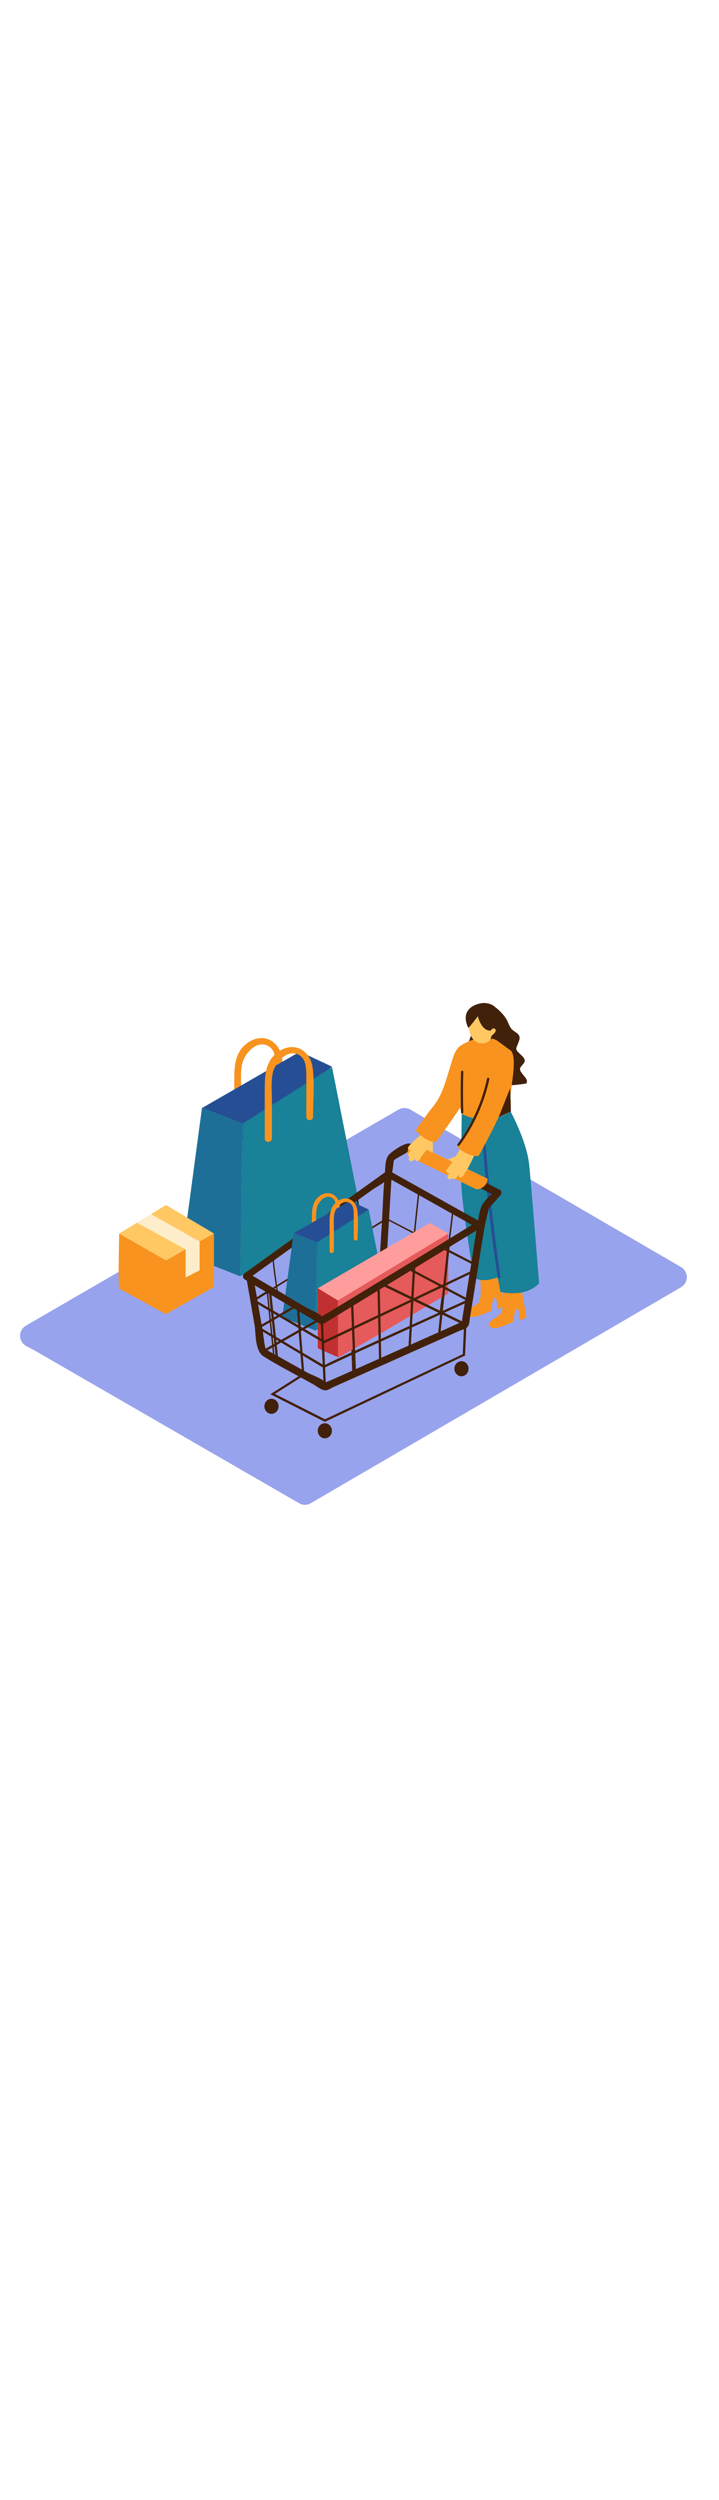 <svg version="1.1" id="Layer_1" xmlns="http://www.w3.org/2000/svg" xmlns:xlink="http://www.w3.org/1999/xlink" x="0px" y="0px" viewBox="0 0 500 500" style="width: 144px;" xml:space="preserve" data-imageid="shopping-43" imageName="Shopping" class="illustrations_image">
<style type="text/css">
	.st0_shopping-43{fill:#98A3ED;}
	.st1_shopping-43{fill:url(#SVGID_1_);}
	.st2_shopping-43{fill:url(#SVGID_00000134245189827362808850000017955616619167684531_);}
	.st3_shopping-43{fill:url(#SVGID_00000110466479644105915660000008927100494363638403_);}
	.st4_shopping-43{fill:#F7931E;}
	.st5_shopping-43{fill:#68E1FD;}
	.st6_shopping-43{opacity:0.63;fill:#2E3192;enable-background:new    ;}
	.st7_shopping-43{opacity:0.22;fill:#2E3192;enable-background:new    ;}
	.st8_shopping-43{fill:#FFC863;}
	.st9_shopping-43{fill:#FDEDCB;}
	.st10_shopping-43{fill:#42210B;}
	.st11_shopping-43{fill:#E55A5A;}
	.st12_shopping-43{fill:#C13030;}
	.st13_shopping-43{fill:#FF9C9C;}
</style>
<path id="Base_shopping-43" class="st0_shopping-43" d="M23.5,319.5l184.5,106.4c2.5,1.5,5.6,1.5,8.1,0l257.5-150c3.9-2.3,5.2-7.2,2.9-11.1&#10;&#9;c-0.7-1.2-1.7-2.2-2.9-2.9L285.3,152.5c-2.5-1.4-5.6-1.4-8.1,0L18,302.6c-3.9,2.3-5.2,7.2-2.9,11.1c0.8,1.3,1.9,2.4,3.2,3.1&#10;&#9;L23.5,319.5z"/>
<g id="Shadow_shopping-43">
	
		<linearGradient id="SVGID_1_-shopping-43" gradientUnits="userSpaceOnUse" x1="235.326" y1="-2234.211" x2="403.255" y2="-2336.201" gradientTransform="matrix(1 0 0 1 0 2588.55)">
		<stop offset="0" style="stop-color:#2E3192;stop-opacity:0"/>
		<stop offset="1" style="stop-color:#2E3192"/>
	</linearGradient>
	<path class="st1_shopping-43" d="M209.5,397.6l116.3-65l-57.1-31.7L167,368.6C177.1,374.7,199.6,391.1,209.5,397.6z"/>
	
		<linearGradient id="SVGID_00000167375165956359577700000011920068261583210149_-shopping-43" gradientUnits="userSpaceOnUse" x1="300.402" y1="-2269.258" x2="359.312" y2="-2317.488" gradientTransform="matrix(1 0 0 1 0 2588.55)">
		<stop offset="0" style="stop-color:#2E3192;stop-opacity:0"/>
		<stop offset="1" style="stop-color:#2E3192"/>
	</linearGradient>
	<path style="fill:url(#SVGID_00000167375165956359577700000011920068261583210149_);" d="M293.7,340l72.5-43.3l-29.2-17.2&#10;&#9;&#9;l-77.4,41.8C269.8,327.4,283.8,333.6,293.7,340z"/>
	
		<linearGradient id="SVGID_00000145033528462802216100000002989515096027691158_-shopping-43" gradientUnits="userSpaceOnUse" x1="81.216" y1="-2290.303" x2="198.846" y2="-2388.963" gradientTransform="matrix(1 0 0 1 0 2588.55)">
		<stop offset="0" style="stop-color:#2E3192;stop-opacity:0"/>
		<stop offset="1" style="stop-color:#2E3192"/>
	</linearGradient>
	<path style="fill:url(#SVGID_00000145033528462802216100000002989515096027691158_);" d="M77.6,321.1l89.4-52.9l-34.9-33.6&#10;&#9;&#9;L38,292.5C47.3,298.1,64.6,313,77.6,321.1z"/>
</g>
<g id="Shopping_Bag_shopping-43">
	<path class="st4_shopping-43" d="M167.8,166.5v-26.9c0-6.2-0.8-13.4,0.8-19.5c1.9-7.2,10.9-16.9,18.9-11.1c4,2.9,4.2,8.9,4.2,13.5&#10;&#9;&#9;c0.1,9.6,0,19.3,0,29c0,1.3,1.1,2.4,2.4,2.4c1.3,0,2.4-1.1,2.4-2.4c0-11.2,1.2-23.1-0.3-34.3c-1.8-13.4-14.7-19-25.6-9.8&#10;&#9;&#9;c-7.3,6.2-7.7,15.7-7.7,24.6v34.5c0,1.3,1.1,2.4,2.4,2.4C166.7,168.9,167.7,167.8,167.8,166.5L167.8,166.5z"/>
	<polygon class="st5_shopping-43 targetColor" points="140.6,151.4 208.6,112.3 230.8,122.7 167.2,175.2 &#9;" style="fill: rgb(25, 129, 152);"/>
	<polygon class="st6_shopping-43" points="140.6,151.4 208.6,112.3 230.8,122.7 167.2,175.2 &#9;"/>
	<path class="st5_shopping-43 targetColor" d="M168.9,162.1c2-1.2,62-39.1,62-39.1l19.7,99.5L167,268.3L168.9,162.1z" style="fill: rgb(25, 129, 152);"/>
	<polyline class="st5_shopping-43 targetColor" points="168.9,162.1 140.5,151.1 126.9,252.4 167,268.3 &#9;" style="fill: rgb(25, 129, 152);"/>
	<polyline class="st7_shopping-43" points="168.9,162.1 140.5,151.1 126.9,252.4 167,268.3 &#9;"/>
	<path class="st4_shopping-43" d="M189.1,172.7v-26.9c0-6.2-0.8-13.4,0.8-19.5c1.9-7.2,11-16.9,18.9-11.1c4,2.9,4.2,9,4.2,13.5&#10;&#9;&#9;c0.1,9.6,0,19.3,0,29c0.1,1.3,1.2,2.3,2.5,2.2c1.2-0.1,2.2-1,2.2-2.2c0-11.2,1.2-23.1-0.3-34.3c-1.8-13.3-14.7-19-25.6-9.7&#10;&#9;&#9;c-7.3,6.2-7.7,15.7-7.7,24.6v34.5c0.1,1.3,1.2,2.3,2.5,2.2C188,174.9,189,173.9,189.1,172.7L189.1,172.7z"/>
</g>
<g id="Box_shopping-43">
	<path class="st4_shopping-43" d="M115.4,294.6v-37.3l33.4-18.7v37.1L115.4,294.6z"/>
	<path class="st4_shopping-43" d="M115.4,257.3l-32.5-18.7c0,0-0.9,37.6,0,38.2s32.5,17.8,32.5,17.8L115.4,257.3z"/>
	<polygon class="st8_shopping-43" points="82.9,238.6 115.4,218.8 148.8,238.6 115.4,257.3 &#9;"/>
	<polygon class="st9_shopping-43" points="95.2,231.1 129.1,249.6 129.1,269.1 138.8,264.2 138.8,244.2 105,225.1 &#9;"/>
</g>
<g id="Character_shopping-43">
	<path class="st10_shopping-43" d="M344.7,81.6c0,0,6,4.6,8.2,9.6s2.3,5.3,6,7.8s2.4,4.8,1.3,7.8s-2.2,3.5,0.5,6.2s5.6,4.6,3.5,7.4&#10;&#9;&#9;s-3.7,3.3-1.6,6.4s4.8,4.7,3.5,7.6c0,0-22.8,4.1-38.2-0.9s-7-14.8-6.6-15.2S329,97,329,97"/>
	<path class="st4_shopping-43" d="M361.8,272.5c0,0-8.8,5.1-12.8,2.8c0,0,2.3,17.6-1.4,19.7s-9.2,6.5-7.5,7.7s2.1,2.4,7.2,1&#10;&#9;&#9;c3.3-1,6.5-2.3,9.6-3.8c0,0,1-9.6,2.8-9.1s1.4,8.2,1.4,8.2l5-2.1L361.8,272.5z"/>
	<path class="st4_shopping-43" d="M346.4,264.8c0,0-8.7,5.1-12.8,2.8c0,0,2.3,17.6-1.4,19.7s-9.2,6.5-7.5,7.7s2.1,2.4,7.2,1&#10;&#9;&#9;c3.3-1,6.5-2.3,9.6-3.8c0,0,1-9.6,2.8-9.1s1.4,8.2,1.4,8.2l5-2.1L346.4,264.8z"/>
	<path class="st5_shopping-43 targetColor" d="M321.1,155.6c0,0-0.6,32.9-0.3,48.4s8.7,64.5,8.7,64.5s2.9,5.2,16.6,0.6l1.9,10c0,0,17.2,4.6,26.9-6&#10;&#9;&#9;c0,0-6-74.8-7-83.1c-1.9-16-12.8-36.1-12.8-36.1" style="fill: rgb(25, 129, 152);"/>
	<path class="st6_shopping-43" d="M337.3,170.8c-0.1-1.3-2.1-1.3-2,0c2.3,32.9,5.9,65.7,10.8,98.3c0.2,1.2,2.1,0.7,1.9-0.5&#10;&#9;&#9;C343.2,236.1,339.6,203.5,337.3,170.8z"/>
	<path class="st10_shopping-43" d="M331.7,230.5L265,271.2l-36.8,22.4c-1.5,0.7-2.9,1.6-4.2,2.6c-2,2.1-1.1-1.4,0.8,0.7c-3-3.2-9.3-5.5-13-7.7&#10;&#9;&#9;l-39.3-23.1v4.1l66.4-47.7l19.5-13.9c3.3-2.4,8.7-4.9,11.3-8.1c1.9-2.4,1.6,1-0.8-1.1c1.2,0.8,2.4,1.4,3.6,2l19.5,10.9l39.7,22.3&#10;&#9;&#9;c2.7,1.5,5.1-2.6,2.4-4.1l-62.9-35.2c-0.7-0.4-1.7-0.4-2.4,0l-98.7,70.9c-1.1,0.7-1.5,2.2-0.8,3.3c0.2,0.3,0.5,0.6,0.8,0.8&#10;&#9;&#9;l52.4,30.8c0.7,0.4,1.7,0.4,2.4,0l109.1-66.5C336.8,233.1,334.4,228.9,331.7,230.5z"/>
	
		<rect x="224.3" y="297.4" transform="matrix(0.999 -4.640909e-02 4.640909e-02 0.999 -14.683 10.779)" class="st10_shopping-43" width="1" height="48.5"/>
	<path class="st10_shopping-43" d="M171.5,270.3l5.6,32.4c1.1,6.4,0.3,17.4,6.2,21.1c11.1,7,23,12.9,34.4,19.3c2.5,1.4,5.9,4.4,8.9,4.2&#10;&#9;&#9;c1.6-0.1,3.7-1.6,5-2.2l73-32.5l14.3-6.4c1.6-0.7,4.5-1.4,5.8-2.6c1.7-1.6,1.6-4.3,2-6.6l2.9-17.9c2.3-14.1,4.4-28.3,6.8-42.4&#10;&#9;&#9;c0.7-4.1,1.6-8,2.6-12.1s0-2.6,2.7-5.7l6.2-7c0.9-0.9,1-2.5,0-3.4c0,0,0,0,0,0c-0.1-0.1-0.3-0.2-0.4-0.3L315.4,192l-21.2-10.9&#10;&#9;&#9;c-2.6-1.3-6.8-4.8-9.8-5c-3.5-0.3-11.6,5.3-13.9,7.8c-2.7,3-2.5,9.5-2.9,13.5c-1.1,11.6-1.4,23.3-2.1,35l-2.5,41.4&#10;&#9;&#9;c-0.2,3.1,4.6,3.1,4.8,0l4.4-72.7c0.2-4.1,0.9-6.4,1.3-10.9c0-0.7,0.9-4,0-2.6s1.6-0.8,2.3-1.2c2.7-1.7,6.4-3.2,8.7-5.4&#10;&#9;&#9;c-1.2,1.1-2.8-1.2,0,0.7c2,1.2,4.1,2.3,6.2,3.2l19.4,9.9l34.6,17.8l-0.5-3.8c-2.8,3.2-7,6.4-9,10.2s-2.5,9.9-3.3,14.4&#10;&#9;&#9;c-1.6,8.4-2.8,17-4.1,25.6l-6.2,38c-0.1,1.3-0.4,2.6-0.6,3.9c-0.1,0.6,2.1-1.3,0.2-0.6c-3,1-5.8,2.6-8.7,3.9l-72.4,32.2l-12,5.3&#10;&#9;&#9;c-1,0.3-1.9,0.7-2.8,1.2c-1.1,1.1,1.7,1,1-0.1c-1.7-2.8-10.1-5.7-12.8-7.2L195,324.8l-8.1-4.5c-0.8-0.4-1.6-0.8-2.3-1.3&#10;&#9;&#9;c-1.3-0.8,0.2,0.3,0.4,0.9c-1.4-4.3-1.6-9.6-2.4-14l-6.4-36.8c-0.5-3-5.1-1.7-4.6,1.3L171.5,270.3z"/>
	<path class="st8_shopping-43" d="M287.7,176c0,0-5.8,2-3.7,8.9l47.4,23c0,0,7.5-0.3,7.6-7.4L287.7,176z"/>
	<ellipse class="st10_shopping-43" cx="188.8" cy="358.6" rx="4.9" ry="5.2"/>
	<ellipse class="st10_shopping-43" cx="225.9" cy="375.6" rx="4.9" ry="5.2"/>
	<ellipse class="st10_shopping-43" cx="320.9" cy="332.5" rx="4.9" ry="5.2"/>
	
		<rect x="187.5" y="277" transform="matrix(0.995 -0.101 0.101 0.995 -29.322 20.422)" class="st10_shopping-43" width="1" height="48.5"/>
	<path class="st10_shopping-43" d="M225.9,332.1L178.7,304l88-50.8l59.3,31.4l-0.2,0.5l0.2,0.5c-33.2,15-95.8,43.4-100.2,45.9L225.9,332.1z&#10;&#9;&#9; M180.7,304l44.6,26.6c1.1-0.7,4.7-2.4,15.4-7.3c8.3-3.9,20-9.2,34.6-15.8c22.2-10.1,44.7-20.3,49.4-22.5l-58-30.7L180.7,304z"/>
	
		<rect x="244.2" y="289.1" transform="matrix(0.999 -3.664371e-02 3.664371e-02 0.999 -11.296 9.175)" class="st10_shopping-43" width="1" height="47.2"/>
	
		<rect x="263.2" y="277.7" transform="matrix(1 -2.129141e-02 2.129141e-02 1 -6.388 5.684)" class="st10_shopping-43" width="1" height="50.3"/>
	
		<rect x="257.9" y="289.8" transform="matrix(5.669279e-02 -0.998 0.998 5.669279e-02 -19.635 559.867)" class="st10_shopping-43" width="57.2" height="1"/>
	
		<rect x="277.3" y="277.9" transform="matrix(0.106 -0.994 0.994 0.106 -0.847 555.771)" class="st10_shopping-43" width="63.1" height="1"/>
	<path class="st10_shopping-43" d="M225.4,314.4l-49.5-29v-0.3c0-0.4,0-0.5,46.4-28.9c23.1-14.1,46.2-28.3,46.2-28.3l0.2-0.1l0.2,0.1l61,31.6&#10;&#9;&#9;l-0.5,0.9L268.9,229c-29.9,18.3-85,52-91.5,56.1l48.1,28.2l103.8-49.2l0.4,0.9L225.4,314.4z"/>
	<path class="st10_shopping-43" d="M225.9,369.1l-0.2-0.1l-37.1-18.9l21.8-13.8l-2.4-29.5l-25.1,14.2l-0.5-0.9l25.6-14.5l-1.3-16.5l1-0.1l1.3,16&#10;&#9;&#9;l56.6-32.1l58.5,28.2l-1,21.8L225.9,369.1z M190.6,350l35.4,18l96-45.4l1-20.6l-57.4-27.7l-56.6,32l2.5,30.5L190.6,350z"/>
	<path class="st10_shopping-43" d="M284,282.5l-1-0.1c0.1-0.7,7.6-71.8,7.8-73.2l1,0.1C291.6,210.7,284.1,281.8,284,282.5z"/>
	
		<rect x="275.1" y="257.5" transform="matrix(0.123 -0.992 0.992 0.123 16.441 534.624)" class="st10_shopping-43" width="71.4" height="1"/>
	<path class="st10_shopping-43" d="M249.6,282.4c-0.1-2.7-1.4-66.6-1.4-67.6h1c0,1.1,1.4,67,1.4,67.6L249.6,282.4z"/>
	<path class="st10_shopping-43" d="M231.5,294.1c-0.8-18.1-3-65.3-3.4-66.9l0.5-0.2l-0.3-0.4l0.5-0.1c0.4,0.2,0.7,0.3,3.7,67.4L231.5,294.1z"/>
	
		<rect x="209" y="242.3" transform="matrix(0.996 -8.489522e-02 8.489522e-02 0.996 -21.99 18.753)" class="st10_shopping-43" width="1" height="51.2"/>
	<path class="st10_shopping-43" d="M192.7,281.2c-3.9-26-3.3-26.4-3-26.7l0.6,0.8L190,255l0.4,0.2c-0.3,1.2,1.8,16.5,3.2,25.9L192.7,281.2z"/>
	<path class="st4_shopping-43" d="M219.9,247.2v-15.5c0-3.6-0.4-7.7,0.5-11.2c1.1-4.2,6.4-9.8,10.9-6.4c2.3,1.7,2.4,5.2,2.4,7.8v16.7&#10;&#9;&#9;c0.1,0.8,0.8,1.3,1.5,1.2c0.6-0.1,1.1-0.6,1.2-1.2c0-6.5,0.7-13.4-0.2-19.8c-1-7.7-8.5-11-14.8-5.6c-4.2,3.6-4.5,9.1-4.5,14.2v19.9&#10;&#9;&#9;c0.1,0.8,0.8,1.3,1.5,1.2C219.3,248.4,219.8,247.9,219.9,247.2L219.9,247.2z"/>
	<polygon class="st5_shopping-43 targetColor" points="204.2,238.4 243.5,215.9 256.3,221.9 219.6,252.2 &#9;" style="fill: rgb(25, 129, 152);"/>
	<polygon class="st6_shopping-43" points="204.2,238.4 243.5,215.9 256.3,221.9 219.6,252.2 &#9;"/>
	<path class="st5_shopping-43 targetColor" d="M220.6,244.6c1.1-0.7,35.8-22.6,35.8-22.6l11.4,57.5L219.4,306L220.6,244.6z" style="fill: rgb(25, 129, 152);"/>
	<polyline class="st5_shopping-43 targetColor" points="220.6,244.6 204.2,238.2 196.3,296.8 219.4,306 &#9;" style="fill: rgb(25, 129, 152);"/>
	<polyline class="st7_shopping-43" points="220.6,244.6 204.2,238.2 196.3,296.8 219.4,306 &#9;"/>
	<path class="st4_shopping-43" d="M232.2,250.8v-15.5c0-3.6-0.4-7.7,0.5-11.2c1.1-4.1,6.4-9.7,10.9-6.4c2.3,1.7,2.4,5.2,2.4,7.8v16.8&#10;&#9;&#9;c0.1,0.8,0.8,1.3,1.5,1.2c0.6-0.1,1.2-0.6,1.2-1.2c0-6.5,0.7-13.4-0.2-19.8c-1-7.7-8.5-11-14.8-5.6c-4.2,3.6-4.5,9.1-4.5,14.2v19.9&#10;&#9;&#9;c0.1,0.8,0.8,1.3,1.5,1.2C231.6,252,232.1,251.5,232.2,250.8L232.2,250.8z"/>
	<path class="st11_shopping-43" d="M235,282.8l76.7-44.3v41.7c0,0-76.7,45.7-76.7,44.3V282.8z"/>
	<polygon class="st12_shopping-43" points="235,282.8 221,276.6 221,318.3 235,324.5 &#9;"/>
	<polygon class="st13_shopping-43" points="221,276.6 235,285.1 311.8,238.6 298.9,231.3 &#9;"/>
	<path class="st10_shopping-43" d="M334.2,230.5l-1.3-0.8c-0.1,0.1-0.3,0.2-0.4,0.3c-1.5,0.9-3,1.7-4.6,2.4l0.4,0.2L265,271.2l-36.8,22.4&#10;&#9;&#9;c-1.5,0.7-2.9,1.5-4.2,2.6c-3.2-2.8-8.7-4.8-12.2-6.9l-36.1-21.2h0.1c-1.5-0.8-3-1.7-4.4-2.6l0,0l-1.2,0.9&#10;&#9;&#9;c-1.1,0.7-1.5,2.2-0.8,3.3c0,0,0,0,0,0c0.2,0.3,0.5,0.6,0.8,0.8l52.4,30.8c0.7,0.4,1.7,0.4,2.4,0l109.1-66.5c0.6-0.4,1-1,1.1-1.7&#10;&#9;&#9;C335.6,232,335.1,231,334.2,230.5z"/>
	<path class="st10_shopping-43" d="M269,199.4c0.2,0.2,0.4,0.3,0.6,0.4C269.4,199.7,269.2,199.6,269,199.4z"/>
	<path class="st10_shopping-43" d="M224.5,296.5c0.1,0.1,0.3,0.2,0.4,0.4C224.7,296.8,224.6,296.7,224.5,296.5z"/>
	
		<rect x="224" y="297.4" transform="matrix(0.999 -4.623474e-02 4.623474e-02 0.999 -14.629 10.739)" class="st10_shopping-43" width="1.6" height="48.5"/>
	<path class="st10_shopping-43" d="M347.4,208.3l-32-16.3l-21.2-10.9c-2.6-1.3-6.8-4.8-9.8-5c-3.5-0.3-11.6,5.3-13.9,7.8s-2.5,6.9-2.7,10.6&#10;&#9;&#9;c1.7,0,3.4,0.2,5.1,0.3c0.2-1.4,0.4-2.9,0.6-4.8c0-0.4,0.3-1.7,0.4-2.5c0.6-0.4,1.6-1.1,2-1.4c2.8-1.5,5.6-3.1,8.2-5l0.5,0.3&#10;&#9;&#9;c2,1.2,4.1,2.3,6.2,3.2l19.4,9.9l32,16.3c-2.6,2.3-4.9,4.9-6.7,7.8c-2.1,3.9-2.5,9.9-3.3,14.4c-1.6,8.4-2.8,17-4.1,25.6l-6.2,38&#10;&#9;&#9;c-0.2,1.1-0.3,2.2-0.5,3.3c-2.9,1.1-5.8,2.6-8.6,3.8l-72.4,32.2l-12,5.3c-0.5,0.2-1.4,0.5-2.1,0.8c-2.2-2.7-9.9-5.3-12.6-6.8&#10;&#9;&#9;L195,324.8l-8.1-4.5l-2.1-1.2c-1.2-4.2-1.5-9-2.2-13.2l-6.4-36.7c-0.5-3-5.1-1.8-4.6,1.3c1.9,10.8,4.4,21.5,5.6,32.4&#10;&#9;&#9;c0.7,6.6,0.3,17.4,6.2,21.1c11.1,7,23,12.9,34.4,19.3c2.5,1.4,5.9,4.4,8.9,4.2c1.6-0.1,3.6-1.6,5-2.2l73-32.5l14.3-6.4&#10;&#9;&#9;c1.6-0.7,4.5-1.4,5.8-2.6c1.7-1.6,1.6-4.3,2-6.6l2.9-17.9c2.3-14.1,4.4-28.3,6.8-42.5c0.7-4.1,1.6-8,2.6-12.1s0-2.6,2.7-5.7l6.2-7&#10;&#9;&#9;c0.9-1,0.9-2.5,0-3.4C347.8,208.5,347.6,208.4,347.4,208.3z"/>
	<path class="st4_shopping-43" d="M287.7,176c0,0-5.8,2-3.7,8.9l47.3,23c0,0,7.5-0.3,7.6-7.4L287.7,176z"/>
	<ellipse class="st10_shopping-43" cx="188.8" cy="358.6" rx="4.9" ry="5.2"/>
	<ellipse class="st10_shopping-43" cx="225.9" cy="375.6" rx="4.9" ry="5.2"/>
	<ellipse class="st10_shopping-43" cx="320.9" cy="332.5" rx="4.9" ry="5.2"/>
	
		<rect x="189.2" y="277.6" transform="matrix(0.995 -0.104 0.104 0.995 -30.276 21.323)" class="st10_shopping-43" width="1.6" height="48.8"/>
	<path class="st10_shopping-43" d="M327.6,285.1l-43.1-22.8l-1.6,0.9l41.1,21.8c-5.8,2.6-27.3,12.4-48.8,22.1c-37.4,17-47.3,21.6-49.8,23.1&#10;&#9;&#9;L181.3,304l26.6-15.4l-1.6-0.9L178.2,304l47.9,28.6v-1c5.4-2.8,67.1-30.9,100.1-45.8L327.6,285.1z"/>
	
		<rect x="245.1" y="288.6" transform="matrix(0.999 -3.996804e-02 3.996804e-02 0.999 -12.281 10.076)" class="st10_shopping-43" width="1.6" height="47.2"/>
	
		<rect x="263" y="277.7" transform="matrix(1 -2.129141e-02 2.129141e-02 1 -6.388 5.685)" class="st10_shopping-43" width="1.6" height="50.3"/>
	
		<rect x="257.9" y="289.5" transform="matrix(5.669279e-02 -0.998 0.998 5.669279e-02 -19.591 559.906)" class="st10_shopping-43" width="57.2" height="1.6"/>
	
		<rect x="277.3" y="277.6" transform="matrix(0.106 -0.994 0.994 0.106 -0.831 555.776)" class="st10_shopping-43" width="63.1" height="1.6"/>
	<path class="st10_shopping-43" d="M308.7,248.1l-1.6,0.9l22.5,11.6l0.7-1.4L308.7,248.1z"/>
	<path class="st10_shopping-43" d="M225.5,312.9L178,285c1.8-1.1,5.7-3.6,11.1-6.9c-0.5-0.3-1-0.7-1.4-1c-12,7.5-12,7.6-11.9,8.1v0.4l49.3,29&#10;&#9;&#9;l0.4,0.2l104.4-49.5l-0.7-1.4L225.5,312.9z"/>
	<path class="st10_shopping-43" d="M225.9,369.4L188,350.2l22.1-14l-2.4-28.8l-24.7,14l-0.8-1.4l25.4-14.4l-1.3-16.3l1.6-0.1l1.3,15.5l56.4-32&#10;&#9;&#9;l58.8,28.4l-1,22.2L225.9,369.4z M191.2,350l34.8,17.6l95.8-45.2l0.9-20.2l-57.2-27.6l-56.3,31.9l2.5,30.5L191.2,350z"/>
	<path class="st4_shopping-43" d="M355,144.9c-0.3-6.7,5.2-28.3,0.2-33.4c-1.1-0.6-8.8-6.5-9.9-7.1c-3.7-1.9-8-2.5-12.1-1.6&#10;&#9;&#9;c-4.8,1-9.3,3-13.3,5.7c-9.1,5.9-2.7,33.2,1.2,47c10.4,5.6,24.1,4.6,34.1-1.6C355,144.9,355.5,153.9,355,144.9z"/>
	<path class="st8_shopping-43" d="M325.7,89.8c-0.3,1.2-0.6,15.8,8.6,16.7s10.7-10.7,10.1-16.7S328.8,78.6,325.7,89.8z"/>
	<path class="st10_shopping-43" d="M325.6,95.7c0.2,0.5,4.6-5.2,6.7-8c0,0,2.8,12.6,11.2,9.5c-1.1,2.1-1.9,4.4-2.4,6.7c0,0,6-2.5,6.5-11.8&#10;&#9;&#9;s-4.1-13.2-10.5-13.6C332.8,78.3,319,81.7,325.6,95.7z"/>
	<path class="st8_shopping-43" d="M344.5,96.8c-0.5-0.7-1.4-0.8-2.1-0.4c-0.9,0.7-1.5,1.7-1.8,2.8c-0.1,0.3,0.1,0.6,0.4,0.7c0,0,0,0,0,0&#10;&#9;&#9;c0.1,0,0.1,0,0.2,0l-0.3,0.4c-0.1,0.1-0.1,0.1-0.1,0.2c-0.5,0.5,0,1.4,0.7,1c0.9-0.6,1.7-1.3,2.4-2.2&#10;&#9;&#9;C344.4,98.8,345.1,97.7,344.5,96.8z"/>
	<path class="st8_shopping-43" d="M292.6,185.8c2.3-3.1,4.7-6.1,7.2-9c1.3-1.6,2.6-3.2,4-4.8c-1.4-2.8-6.5-0.2-8.5-3.5c-3,1.7-5.7,3.9-8.1,6.4&#10;&#9;&#9;c-0.2,0.2-0.4,0.5-0.4,0.8c-1.3,0.7-2.3,1.8-3,3.1c-0.2,0.7,0.2,1.5,0.9,1.8c0.2,0.1,0.5,0.1,0.7,0l0.5-0.1c-0.4,0.4-0.7,0.9-1,1.3&#10;&#9;&#9;c-0.5,0.5-0.9,1.1-1.1,1.8c-0.2,0.7,0.2,1.5,0.9,1.7h0.2c-0.8,1.2-1.2,2.5,0.8,3h0.1c0.6,0.2,1.2,0,1.6-0.4&#10;&#9;&#9;c0.4-0.4,0.8-0.9,1.1-1.3c0,0.7,0.5,1.3,1.2,1.4c0.4,0.4,1.1,0.4,1.5,0l0.1-0.1l1.1-1.2C292.4,186.4,292.5,186.1,292.6,185.8z"/>
	<path class="st8_shopping-43" d="M322.2,176.1c-1.2,1.6-6.7,11.8-8,13.3l0,0l-3.6,4.9c-0.4,0.5-0.3,1.1,0.1,1.5c0,0,0,0,0,0l0.1,0.1&#10;&#9;&#9;c0.3,0.7,1,1,1.7,0.9c-0.4,0.5-0.7,0.9-1,1.4c-0.4,0.5-0.4,1.1-0.1,1.6v0.1c0.9,1.8,2.1,1.1,3,0.1c0.3,0.7,1.1,1,1.8,0.7l0.2-0.1&#10;&#9;&#9;c0.6-0.4,1.1-0.9,1.5-1.5c0.4-0.4,0.8-0.9,1.1-1.3v0.5c0,0.8,0.6,1.4,1.4,1.4c0,0,0,0,0,0c0.2,0,0.5-0.1,0.7-0.2&#10;&#9;&#9;c1.1-0.9,2-2.2,2.4-3.6c0.3-0.1,0.5-0.3,0.7-0.5c1.7-2.9,7-13.2,7.8-16.5C328.6,177.8,326.1,176,322.2,176.1z"/>
	<polyline class="st8_shopping-43" points="317.8,184.7 311.3,187.2 315.5,189.2 &#9;"/>
	<path class="st4_shopping-43" d="M317.8,178.5c0,0,8,7.3,15.1,6.2c0,0,15.9-28.5,18.5-38.8s5.9-31.8,0-33.4s-12.8,3.7-14.4,10.5&#10;&#9;&#9;c-1.6,6.8-3.5,28.4-3.5,28.4L317.8,178.5z"/>
	<path class="st4_shopping-43" d="M289,166.9c0,0,6.9,8.3,14.1,8.2c0,0,19.6-26,23.7-35.9s10.2-30.7,4.5-33.1s-13.2,1.9-15.6,8.5&#10;&#9;&#9;c-3.9,10.6-6,23-12.1,32.5c-2.1,3.2-4.8,6.1-7,9.3L289,166.9z"/>
	<polygon class="st8_shopping-43" points="301,175.5 301,182.5 296.8,180.5 &#9;"/>
	<path class="st10_shopping-43" d="M322.2,126.3c0-0.4-0.4-0.8-0.8-0.8c-0.4,0-0.8,0.4-0.8,0.8l0,0c-0.3,9.4-0.3,18.8,0,28.2&#10;&#9;&#9;c0,0.4,0.4,0.8,0.8,0.8c0.4,0,0.8-0.4,0.8-0.8C321.9,145.1,321.9,135.7,322.2,126.3z"/>
	<polygon class="st10_shopping-43" points="346.8,157.7 354.8,137.6 355.3,153.9 &#9;"/>
	<path class="st10_shopping-43" d="M338.7,131c-3.6,16.5-10.6,32.1-20.6,45.7c-0.6,0.8,0.8,1.6,1.4,0.8c10.1-13.7,17.2-29.5,20.8-46.1&#10;&#9;&#9;C340.4,130.4,338.9,130,338.7,131z"/>
</g>
</svg>
